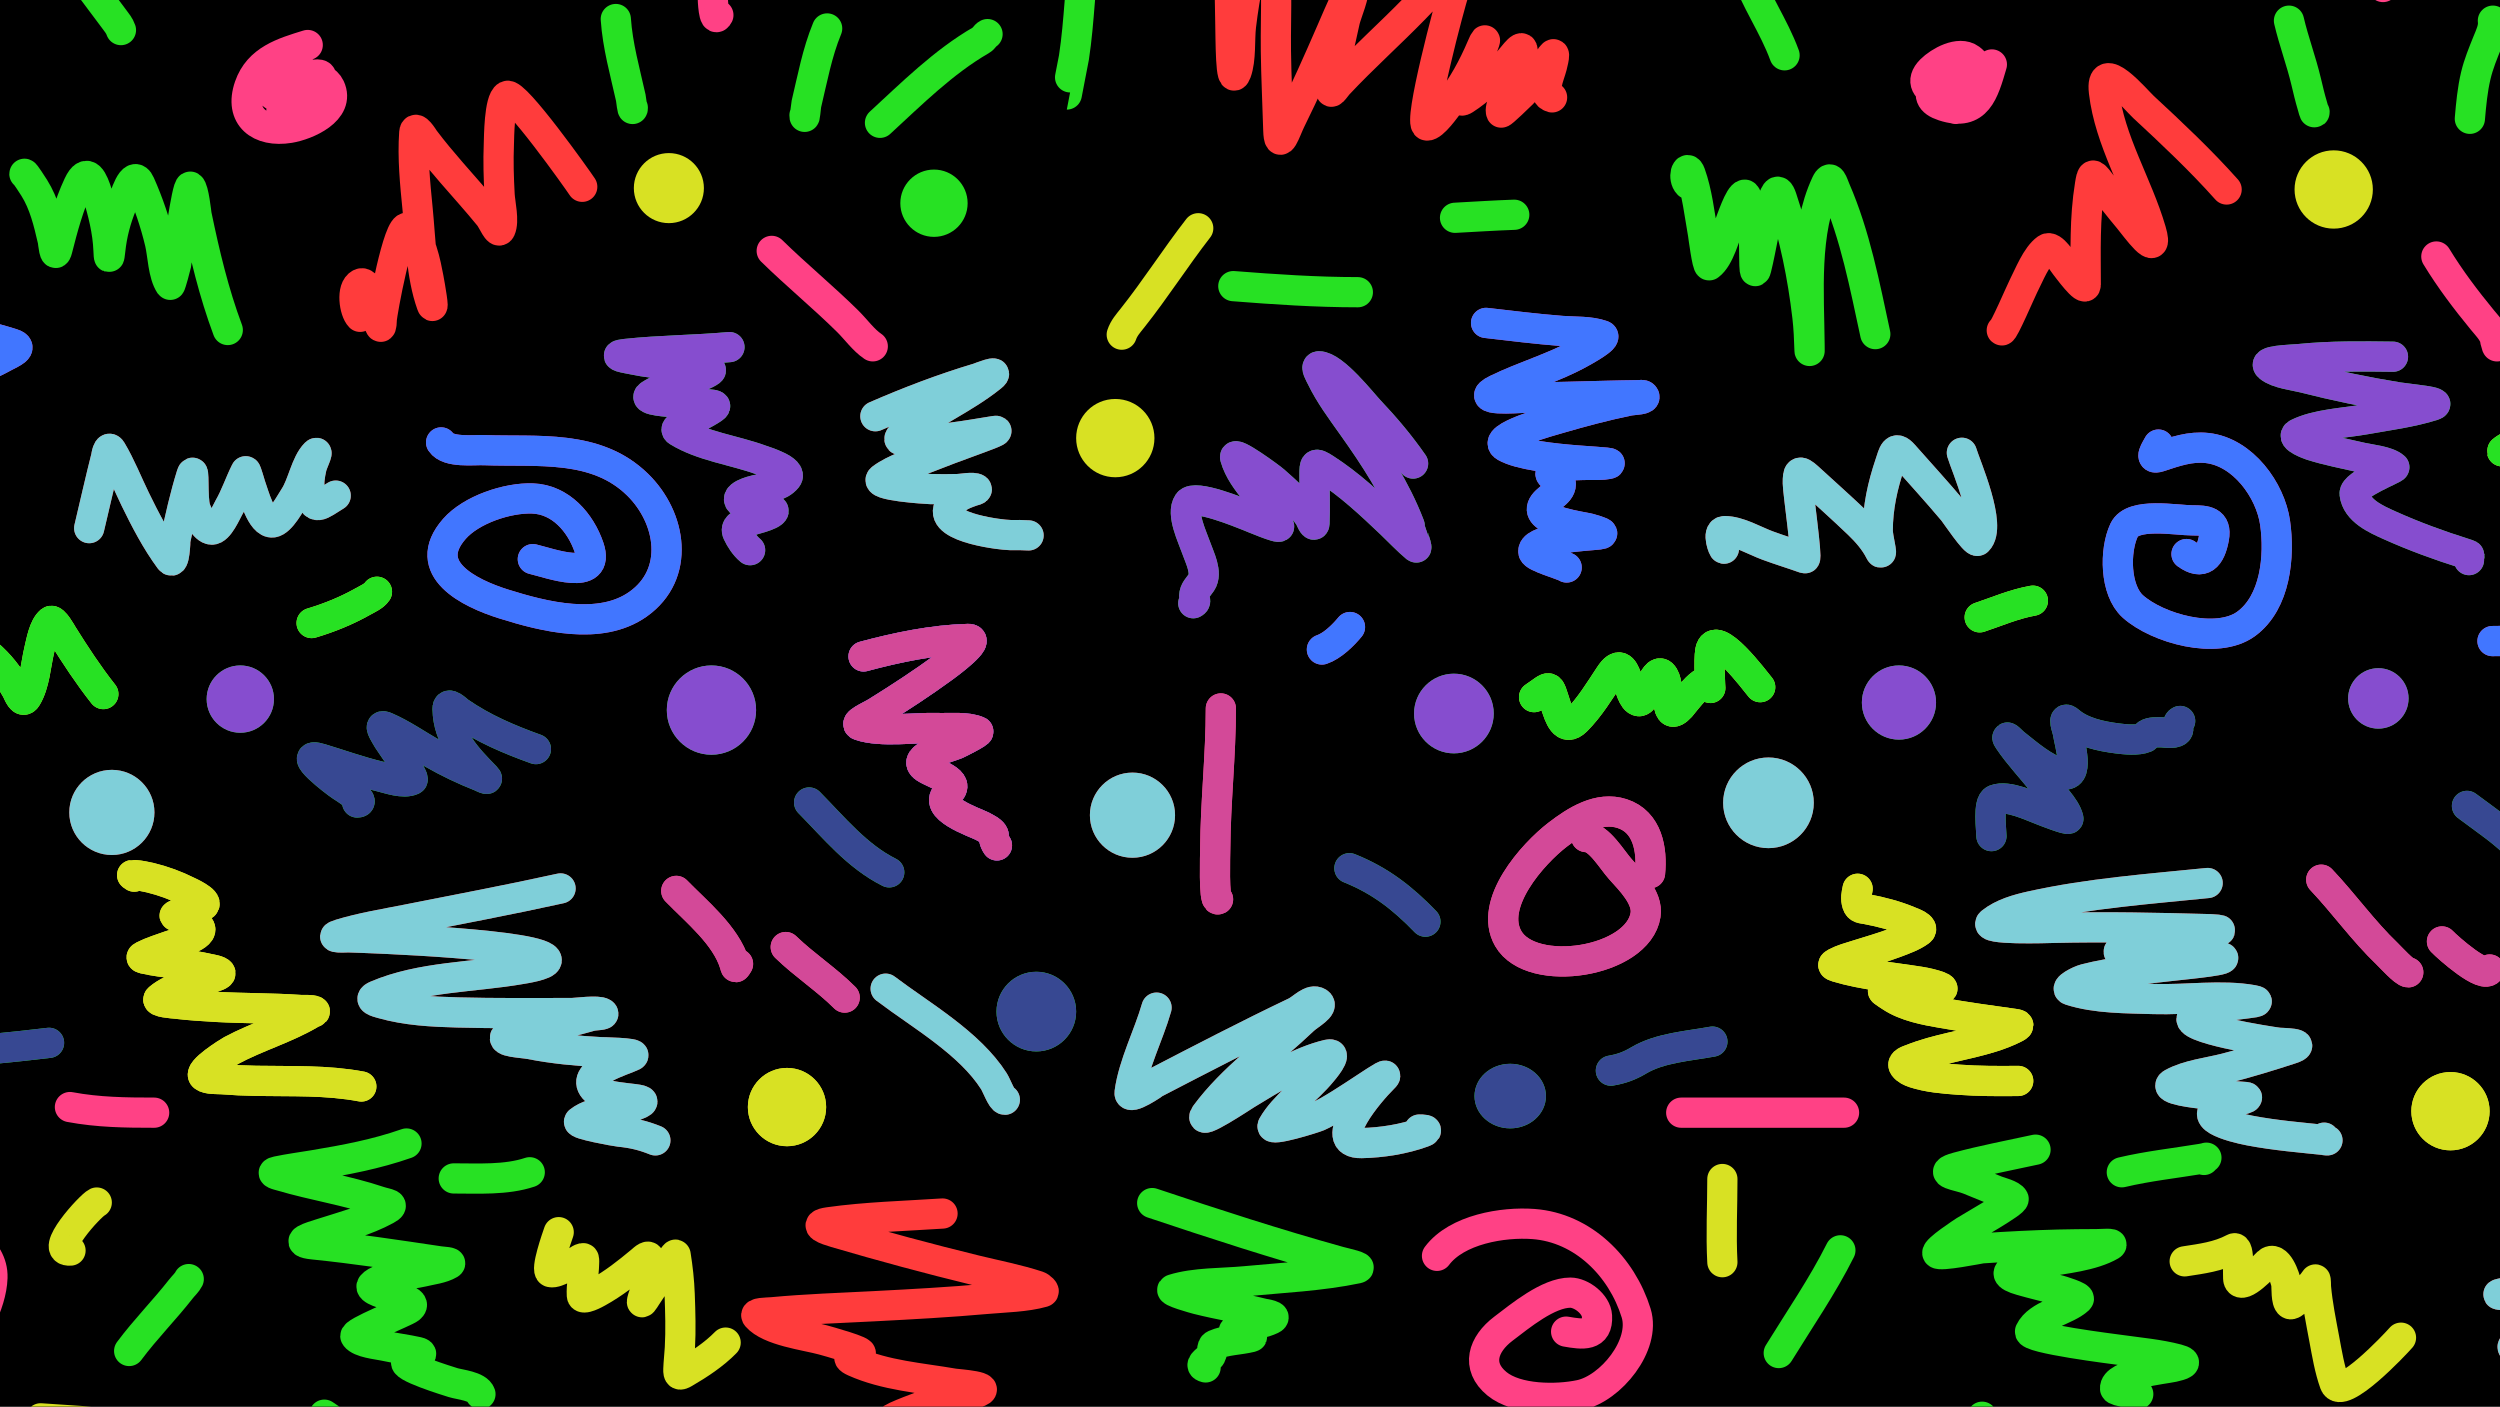 <svg width="1820" height="1024" viewBox="0 0 1820 1024" fill="none" xmlns="http://www.w3.org/2000/svg">
<rect x="0" y="0" width="1820" height="1024" fill="#333333" stroke="none"/>
<g clip-path="url(#clip0_1_5655)">
<path d="M41.306 983.957V978.854C41.306 978.461 41.325 978.067 41.364 977.674C41.423 977.261 41.512 976.887 41.63 976.553C41.374 976.828 41.089 977.074 40.775 977.29C40.46 977.507 40.126 977.723 39.772 977.939L35.465 980.447L33.34 976.936L37.648 974.429C38.021 974.213 38.395 974.026 38.769 973.868C39.142 973.711 39.526 973.593 39.919 973.514C39.526 973.436 39.142 973.318 38.769 973.16C38.395 972.983 38.021 972.787 37.648 972.57L33.34 970.004L35.465 966.464L39.772 969.06C40.126 969.276 40.46 969.502 40.775 969.738C41.109 969.955 41.404 970.201 41.66 970.476C41.423 969.807 41.306 969.05 41.306 968.204V963.042H45.612V968.145C45.612 968.558 45.583 968.962 45.524 969.355C45.485 969.748 45.406 970.122 45.288 970.476C45.544 970.201 45.829 969.955 46.144 969.738C46.458 969.502 46.792 969.276 47.147 969.06L51.453 966.523L53.578 970.063L49.27 972.57C48.877 972.787 48.494 972.974 48.12 973.131C47.746 973.288 47.363 973.406 46.969 973.485C47.363 973.564 47.746 973.691 48.12 973.868C48.513 974.026 48.897 974.213 49.27 974.429L53.578 976.996L51.453 980.506L47.147 977.939C46.773 977.723 46.429 977.507 46.114 977.29C45.799 977.054 45.504 976.799 45.229 976.523C45.485 977.212 45.612 977.969 45.612 978.795V983.957H41.306Z" fill="white"/>
<g clip-path="url(#clip1_1_5655)">
<rect width="1986" height="1635" transform="translate(-83 -306)" fill="black"/>
<path d="M512.76 -97.328C512.76 -77.641 511.891 -57.825 514.804 -38.291C516.628 -26.06 518.891 -14.599 518.891 -2.187C518.891 -0.855 519.548 17.843 522.978 10.982" stroke="#FF4185" stroke-width="22" stroke-linecap="round" stroke-linejoin="round"/>
<path d="M561.807 182.645C579.798 200.283 599.302 216.256 617.211 233.961C623.06 239.745 628.728 247.695 635.376 252.127" stroke="#FF4185" stroke-width="22" stroke-linecap="round" stroke-linejoin="round"/>
<path d="M982.788 456.486C977.97 462.374 969.885 470.324 962.352 472.835" stroke="#FF4185" stroke-width="22" stroke-linecap="round" stroke-linejoin="round"/>
<path d="M888.782 515.75C888.782 549.879 884.907 583.654 884.695 617.703C884.668 621.92 883.546 656.311 886.738 654.715" stroke="#FF4185" stroke-width="22" stroke-linecap="round" stroke-linejoin="round"/>
<path d="M1342.46 810.028C1302.93 810.028 1263.41 810.028 1223.93 810.028" stroke="#FF4185" stroke-width="22" stroke-linecap="round" stroke-linejoin="round"/>
<path d="M1689.87 640.41C1706.44 657.931 1720.46 677.76 1737.9 694.451C1740.86 697.287 1750.34 707.848 1753.22 707.848" stroke="#FF4185" stroke-width="22" stroke-linecap="round" stroke-linejoin="round"/>
<path d="M1777.75 685.369C1782.2 689.965 1808.63 713.524 1812.49 705.805" stroke="#FF4185" stroke-width="22" stroke-linecap="round" stroke-linejoin="round"/>
<path d="M1814.53 466.704C1843.02 466.704 1873.59 463.667 1901.95 466.818C1905.39 467.2 1881.97 484.534 1878.79 486.459C1869.56 492.053 1859.93 496.862 1850.41 501.9C1831.29 512.008 1872.88 508.594 1875.95 508.711C1915.73 510.225 1955.49 511.862 1995.27 513.253C2001.03 513.454 2007.01 512.52 2012.53 514.161C2018.1 515.815 2001.25 516.989 1995.5 517.794C1960.8 522.653 1932.84 530.761 1902.75 547.313C1893.87 552.195 1888.39 556.393 1877.65 558.666C1872.11 559.841 1862.59 559.7 1871.75 562.753" stroke="#FF4185" stroke-width="22" stroke-linecap="round" stroke-linejoin="round"/>
<path d="M1773.66 186.732C1783.79 203.35 1794.98 218.078 1807.26 233.054C1810.39 236.864 1814.32 240.868 1816.12 245.543C1817.92 250.235 1818.66 256.374 1816.57 248.04" stroke="#FF4185" stroke-width="22" stroke-linecap="round" stroke-linejoin="round"/>
<path d="M1718.48 -103.459C1725 -71.59 1734.83 -42.44 1734.83 -9.454" stroke="#FF4185" stroke-width="22" stroke-linecap="round" stroke-linejoin="round"/>
<path d="M492.324 648.584C506.809 663.508 528.347 680.791 534.786 701.717C535.753 704.863 535.188 704.86 537.283 701.717" stroke="#FF4185" stroke-width="22" stroke-linecap="round" stroke-linejoin="round"/>
<path d="M572.024 689.456C585.549 702.594 601.688 712.989 614.94 726.241" stroke="#FF4185" stroke-width="22" stroke-linecap="round" stroke-linejoin="round"/>
<path d="M50.908 805.941C71.429 809.789 91.419 810.028 112.216 810.028" stroke="#FF4185" stroke-width="22" stroke-linecap="round" stroke-linejoin="round"/>
<path d="M1140.14 969.429C1152.3 971.59 1163.48 973.041 1162.62 958.075C1162.13 949.365 1151.22 941.045 1143.21 941.045C1127.1 941.045 1106.73 958.023 1094.5 967.272C1079.64 978.519 1074.25 994.612 1089.74 1007.35C1104.09 1019.16 1133.27 1019.15 1150.36 1015.52C1172.57 1010.81 1198.34 979.306 1191.12 955.918C1180.64 921.992 1152.27 893.789 1116.42 891.091C1094.05 889.407 1060.54 895.052 1046.14 914.252" stroke="#FF4185" stroke-width="22" stroke-linecap="round" stroke-linejoin="round"/>
<path d="M1591.78 403.353C1603.36 411.773 1609.23 405.455 1611.76 391.545C1613.98 379.318 1605.65 378.829 1596.32 378.829C1584.16 378.829 1552.59 372.677 1546.37 385.868C1539.33 400.789 1539.58 429.714 1552.72 441.5C1570.66 457.591 1613.96 469.672 1635.15 454.215C1656.69 438.499 1659.72 404.841 1656.27 380.646C1652.87 356.889 1632.9 329.054 1606.76 326.15C1594.45 324.782 1583.47 328.746 1572.02 332.508C1563.71 335.24 1569.61 327.111 1571.34 323.652" stroke="#FF4185" stroke-width="22" stroke-linecap="round" stroke-linejoin="round"/>
<path d="M1423.78 79.297C1433.65 72.721 1448.77 53.562 1434.35 42.879C1426.22 36.857 1411.81 44.96 1405.8 50.972C1389.22 67.548 1427.64 76.642 1435.47 63.111C1437.07 60.352 1437.09 47.128 1433.9 45.352C1426.54 41.265 1411.91 55.144 1408.72 60.077C1402.96 68.978 1405.23 74.025 1414.9 77.162C1439.39 85.105 1444.17 67.042 1450.08 46.926" stroke="#FF4185" stroke-width="22" stroke-linecap="round" stroke-linejoin="round"/>
<path d="M387.898 407.057C400.292 409.993 437.459 423.881 428.812 398.515C422.62 380.353 408.071 363.635 387.785 362.884C369.272 362.198 342.985 371.099 330.798 385.027C305.349 414.112 341.809 431.883 366.542 439.654C396.008 448.911 436.847 459.385 464.443 439.878C495.436 417.969 488.9 376.973 464.105 352.768C433.777 323.161 391.323 329.165 352.379 327.703C344.574 327.409 326.259 329.773 321.132 322.083" stroke="#FF4185" stroke-width="22" stroke-linecap="round" stroke-linejoin="round"/>
<path d="M1201.23 635.68C1202.94 618.767 1199.52 598.322 1180.88 592.294C1163.94 586.811 1147.16 597.491 1133.9 607.693C1116.02 621.444 1083.31 657.818 1098.04 683.338C1115.02 712.734 1192.56 700.665 1197.97 666.029C1199.9 653.648 1187.12 641.099 1179.65 632.758C1173.38 625.76 1163.97 609.379 1154.69 609.379" stroke="#FF4185" stroke-width="22" stroke-linecap="round" stroke-linejoin="round"/>
<path d="M628.659 477.87C653.078 471.305 679.249 465.837 704.642 465.168C715.765 464.876 688.963 484.381 687.107 485.738C671.246 497.337 654.563 508.192 637.876 518.559C633.552 521.245 621.132 526.503 625.962 528.113C641.761 533.379 666.158 529.452 682.611 530.023C691.031 530.316 703.925 528.831 712.173 532.496C713.666 533.16 697.415 541.236 696.324 541.713C691.108 543.993 661.959 551.287 673.395 558.91C680.626 563.731 700.548 568.715 690.479 577.007C677.237 587.913 709.637 598.661 715.208 601.51C728.009 608.057 720.789 607.972 725.773 615.448" stroke="#FF4185" stroke-width="22" stroke-linecap="round" stroke-linejoin="round"/>
<path d="M1081.86 235.084C1100.2 237.221 1118.52 239.485 1136.93 240.929C1146.33 241.665 1157.48 240.943 1166.5 244.188C1171.15 245.864 1151.96 256.157 1150.65 256.89C1131.2 267.732 1109.56 273.796 1089.61 283.529C1071.12 292.552 1105.06 289.669 1109.28 289.598C1129.67 289.259 1150.05 288.633 1170.43 288.137C1171.38 288.114 1188.71 287.687 1192.91 287.687C1194.19 287.687 1195.88 287.178 1196.73 288.137C1199.35 291.077 1189.34 290.936 1185.49 291.734C1168.54 295.246 1151.74 299.685 1135.14 304.548C1130.84 305.807 1083.95 318.441 1095.91 325.229C1116.91 337.149 1191.17 335.601 1167.17 338.268C1160.04 339.06 1132.75 336.518 1128.84 344.337C1127.67 346.675 1136.26 348.79 1136.26 352.43C1136.26 359.431 1124.98 362.831 1122.77 369.065C1119.05 379.548 1152.41 383.443 1157.17 384.802C1173.93 389.592 1165.01 388.77 1152.9 390.084C1148.87 390.521 1114.35 392.915 1116.37 401.999C1117.17 405.608 1136.87 410.841 1140.53 413.126" stroke="#FF4185" stroke-width="22" stroke-linecap="round" stroke-linejoin="round"/>
<path d="M-81.487 229.016C-51.624 236.821 -20.251 240.823 9.108 250.259C18.036 253.129 7.976 257.151 3.937 259.364C-21.251 273.165 -48.881 281.197 -75.867 290.611C-87.732 294.75 -99.65 298.863 -111.273 303.65C-112.145 304.008 -118.768 305.512 -114.533 306.01C-93.302 308.508 -72.062 307.621 -50.69 308.37C-45.63 308.548 -37.177 308.191 -31.919 309.944C-31.573 310.059 -46.578 313.069 -46.755 313.091C-59.72 314.75 -72.737 316.027 -85.758 317.138C-89.583 317.464 -104.204 316.387 -108.014 319.61C-108.119 319.7 -89.478 325.159 -89.13 325.231C-71.94 328.747 -53.407 329.159 -36.752 334.897C-18.571 341.161 -75.139 337.665 -94.189 340.292C-109.096 342.348 -64.722 346.716 -50.465 351.532C-30.282 358.351 -54.333 364.125 -63.615 367.606C-70.8 370.3 -104.691 378.889 -83.286 388.962C-74.998 392.862 -65.817 395.342 -56.984 397.616C-56.772 397.671 -35.982 401.633 -39.899 403.461C-44.052 405.399 -78.54 414.377 -75.193 416.05C-67.394 419.95 -53.857 416.558 -47.542 423.244C-45.957 424.922 -53.162 424.982 -53.162 427.29" stroke="#FF4185" stroke-width="22" stroke-linecap="round" stroke-linejoin="round"/>
<path d="M224.017 32.764C206.235 38.268 188.244 43.491 181.53 62.887C173.877 84.996 189.184 96.669 210.754 93.123C223.215 91.074 248.082 80.445 240.203 63.561C235.406 53.283 213.731 50.913 204.235 53.445C198.201 55.054 192.603 61.796 196.816 67.158C204.404 76.815 223.213 67.431 230.312 61.538C231.223 60.782 236.442 55.166 232.335 54.345C225.204 52.919 216.318 62.851 212.215 67.158C209.332 70.185 200.215 87.429 207.832 77.274" stroke="#FF4185" stroke-width="22" stroke-linecap="round" stroke-linejoin="round"/>
<path d="M-111.835 979.626C-97.251 981.913 -77.5 984.215 -72.27 965.913C-69.401 955.87 -70.778 940.187 -78.34 932.193C-108.917 899.868 -175.705 949.466 -169.609 987.943C-164.586 1019.65 -119.754 1042.45 -90.03 1039.87C-63.44 1037.57 -43.643 1008.89 -30.457 988.843C-20.005 972.955 -6.146 950.056 -5.504 930.169C-5.146 919.071 -11.143 911.431 -18.318 903.643C-35.931 884.526 -58.85 868.776 -79.689 853.512C-85.48 849.27 -102.413 833.144 -108.239 845.419C-112.289 853.955 -112.616 857.914 -109.812 866.326" stroke="#FF4185" stroke-width="22" stroke-linecap="round" stroke-linejoin="round"/>
<path d="M1847.78 751.305C1867.22 776.733 1887.44 801.626 1908.92 825.371C1928.83 847.386 1949.02 871.261 1972.03 890.125C1980.64 897.189 1991.89 899.765 1976.63 904.478C1942.32 915.073 1906.5 920.833 1871.66 929.459C1858.75 932.657 1845.91 936.164 1832.99 939.32C1828.57 940.4 1815.2 942.122 1819.73 942.607C1842.94 945.094 1867.51 942.346 1890.84 942.716C1896.02 942.799 1936.02 946.393 1935.21 946.989C1929.63 951.102 1920.5 952.738 1914.18 954.44C1897.55 958.916 1880.74 962.703 1864.1 967.149C1852.45 970.265 1839.59 972.586 1829.59 979.859C1825.86 982.571 1847.82 990.713 1848.88 991.035C1851.78 991.922 1877.16 997.07 1874.08 1002.65C1868.22 1013.24 1852.62 1015.39 1844.93 1024.12C1839.45 1030.35 1867.16 1033.47 1870.79 1034.09C1881.41 1035.93 1885.3 1035.29 1875.39 1042.09C1863.84 1050.02 1871.52 1058.02 1881.31 1062.91" stroke="#FF3C3C" stroke-width="22" stroke-linecap="round" stroke-linejoin="round"/>
<path d="M1607.17 642.835C1564.37 647.186 1520.86 650.338 1478.76 659.708C1468.79 661.928 1457.8 664.994 1449.62 671.541C1442.38 677.334 1491.5 675.565 1494.87 675.486C1532.95 674.586 1571.49 675.413 1609.58 676.472C1611.69 676.53 1617.88 676.979 1615.83 677.458C1612.81 678.163 1598.67 679.348 1597.86 679.43C1581.06 681.126 1565.21 684.256 1549.1 689.291C1526.51 696.352 1568.15 696.067 1572.33 696.084C1586.39 696.142 1602.23 694.035 1616.16 696.522C1627.76 698.593 1593.13 701.756 1581.43 703.096C1560.21 705.525 1538.61 707.394 1517.88 712.738C1513.51 713.864 1502.74 719.446 1507.03 720.846C1526.03 727.04 1548.83 726.692 1568.5 727.31C1591.47 728.032 1617.34 723.99 1640.04 728.077C1654.97 730.764 1607.49 730.2 1596.22 740.348C1587.37 748.312 1652.11 758.27 1658.56 759.084C1661.3 759.431 1680.91 759.345 1667.98 763.576C1652.21 768.739 1636.4 773.55 1620.32 777.71C1608.08 780.878 1592.84 782.432 1581.54 788.667C1573.26 793.232 1601.7 796.084 1602.79 796.227C1613.46 797.616 1624.12 797.645 1634.78 798.637C1639.73 799.097 1625.46 802.078 1620.76 803.677C1594.66 812.55 1624.32 820.464 1637.96 823.07C1656.47 826.605 1675.24 828.113 1693.95 830.083C1696.13 830.312 1689.65 830.551 1691.98 828.22" stroke="#FF3C3C" stroke-width="22" stroke-linecap="round" stroke-linejoin="round"/>
<path d="M686.166 883.441C658.699 885.272 630.646 885.949 603.334 889.796C590.365 891.622 601.799 895.377 608.155 897.246C642.103 907.231 676.332 916.475 710.708 924.857C725.647 928.499 740.994 931.446 755.63 936.252C757.452 936.85 761.2 940.111 759.355 940.634C746.762 944.208 731.298 944.432 718.597 945.565C691.166 948.011 663.703 949.515 636.204 950.933C611.563 952.204 586.824 953.025 562.247 955.316C558.365 955.678 548.414 955.433 550.962 958.384C560.138 969.01 586.678 972.012 599.171 975.476C601.427 976.102 631.061 984.209 626.124 985.556C622.292 986.601 613.296 987.373 621.96 991.253C644.485 1001.34 670.261 1003.1 694.273 1007.25C697.219 1007.76 725.35 1009.46 710.489 1014.04C700.077 1017.26 688.33 1017.03 678.277 1021.06C674.711 1022.48 647.63 1032.07 648.475 1033.76C651.407 1039.63 664.992 1042.57 670.388 1044.06C673.953 1045.05 697.604 1048.71 688.138 1051.08" stroke="#FF3C3C" stroke-width="22" stroke-linecap="round" stroke-linejoin="round"/>
<path d="M841.968 733.555C836.265 753.514 825.08 774.919 822.355 795.35C821.464 802.037 841.242 788.155 841.31 788.119C874.981 770.66 908.641 753.175 942.878 736.842C948.344 734.234 954.473 726.672 959.641 729.83C964.373 732.722 952.914 738.709 948.904 742.54C925.407 764.98 897.112 785.028 877.686 811.347C870.55 821.015 905.299 797.884 907.488 796.556C925.607 785.555 945.934 772.666 966.872 767.74C975.056 765.814 962.398 780.293 962.271 780.449C951.731 793.384 934.787 804.974 926.552 819.455C923.817 824.266 956.658 813.957 959.641 812.662C976.029 805.545 1018.9 773.469 1006.1 785.928C998.593 793.229 964.097 832.696 991.196 832.164C1005.87 831.877 1022.07 829.33 1035.9 824.276C1041.31 822.297 1035.27 822.304 1033.27 822.304" stroke="#FF3C3C" stroke-width="22" stroke-linecap="round" stroke-linejoin="round"/>
<path d="M408.089 646.779C370.841 655.013 333.41 662.023 296.003 669.459C279.94 672.653 263.389 675.308 247.685 680.087C237.109 683.306 252.627 682.357 253.82 682.388C267.542 682.749 398.008 687.432 398.008 699.042C398.008 702.692 380.471 705.278 379.163 705.506C344.702 711.537 306.597 710.811 273.98 724.79C267.122 727.729 274.568 729.528 277.925 730.487C295.907 735.625 314.55 736.561 333.146 737.061C360.813 737.805 388.521 737.5 416.196 737.5C419.457 737.5 435.38 735.242 438.767 737.5C441.214 739.131 433.048 738.883 430.221 739.691C418.378 743.075 406.617 745.924 394.502 748.237C389.1 749.268 372.964 749.615 368.316 754.263C363.882 758.698 380.021 758.974 386.175 760.18C403.059 763.487 419.961 765.033 437.123 765.987C437.29 765.996 464.786 766.492 460.68 768.616C454.484 771.821 422.286 780.688 432.412 792.501C440.018 801.376 476.325 798.544 465.72 803.458C452.723 809.481 433.05 807.286 421.675 816.387C419.209 818.359 447.931 823.548 450.819 823.837C460.72 824.827 468.077 826.577 477.115 830.192" stroke="#FF3C3C" stroke-width="22" stroke-linecap="round" stroke-linejoin="round"/>
<path d="M895.217 -59.262C895.217 -34.43 895.048 -9.584 895.655 15.243C895.963 27.815 895.69 64.514 900.038 52.714C903.605 43.031 902.241 28.852 903.434 18.858C906.192 -4.239 910.806 -27.463 918.007 -49.62C920.577 -57.528 923.279 -61.098 925.238 -51.154C930.892 -22.449 928.505 8.086 928.854 37.156C929.083 56.308 930.089 75.426 930.607 94.568C931.053 111.087 936.023 94.767 939.481 87.775C949.998 66.512 959.615 44.887 969.064 23.132C972.053 16.25 976.262 6.382 979.582 -0.754C981.205 -4.241 984.457 -14.455 985.389 -10.724C986.806 -5.057 980.19 9.96 979.035 15.133C975.492 31 971.793 46.981 969.064 63.014C967.658 71.272 971.933 63.811 974.323 61.26C992.143 42.24 1011.68 24.82 1029.87 6.149C1041.98 -6.277 1053.68 -19.243 1066.36 -31.103C1070.6 -35.074 1059.67 -9.507 1058.69 -6.67C1055.85 1.554 1032.05 90.498 1038.75 91.391C1043.3 91.998 1053.19 77.609 1055.18 75.066C1064.97 62.565 1072.42 48.856 1078.63 34.307C1080.99 28.791 1082.36 26.665 1079.29 34.526C1075.04 45.401 1069.3 55.628 1065.15 66.519C1064.3 68.763 1061.11 75.688 1066.36 72.326C1077.04 65.487 1086.45 56.022 1095.72 47.455C1099.83 43.658 1107.99 30.923 1108.43 36.499C1109.04 44.076 1100.98 56.91 1098.46 63.78C1097.5 66.405 1091.17 78.561 1092.87 81.968C1093.23 82.688 1107.4 68.882 1107.99 68.273C1115.34 60.712 1121.97 52.711 1127.5 43.73C1133.14 34.551 1131.32 42.096 1129.8 48.332C1128.27 54.567 1121.43 68.783 1129.91 70.902" stroke="#FF3C3C" stroke-width="22" stroke-linecap="round" stroke-linejoin="round"/>
<path d="M1620.98 137.957C1602.11 116.77 1581.3 97.183 1560.5 77.915C1554.86 72.692 1528.67 41.142 1531.68 66.959C1535.85 102.637 1556.04 133.919 1565.98 167.978C1572.5 190.326 1554.2 164.623 1549.76 159.322C1542.44 150.588 1535.45 141.699 1528.62 132.588C1523.19 125.351 1522.81 126.553 1521.49 134.67C1517.5 159.275 1518.43 182.631 1518.43 207.312C1518.43 213.563 1504.84 194.823 1503.31 192.959C1501.57 190.852 1494.11 178.177 1489.94 181.126C1482.5 186.39 1477.13 200.459 1473.18 208.079C1471.4 211.503 1458.47 241.688 1457.29 240.51" stroke="#FF3C3C" stroke-width="22" stroke-linecap="round" stroke-linejoin="round"/>
<path d="M423.866 135.985C420.477 130.807 374.914 66.627 369.083 69.808C363.364 72.927 363.355 100.224 363.167 104.869C362.666 117.22 363.022 129.569 363.715 141.902C364.064 148.124 367.144 160.986 364.372 166.992C362.614 170.801 358.802 160.715 356.155 157.46C347.363 146.652 337.979 136.335 328.873 125.796C322.033 117.88 315.317 109.949 309.041 101.582C308.511 100.874 302.051 90.098 301.591 96.542C300.286 114.81 302.201 133.834 304.001 151.982C306.195 174.086 306.614 200.339 314.191 221.556C316.38 227.686 313.119 208.555 311.89 202.163C310.143 193.077 306.156 171.016 296.77 165.897C290.094 162.255 278.078 227.913 277.925 232.622C277.213 254.458 271.801 201.774 262.257 206.546C255.518 209.915 257.967 226.47 262.147 230.65" stroke="#FF3C3C" stroke-width="22" stroke-linecap="round" stroke-linejoin="round"/>
<path d="M644.75 719.75C670.568 739.296 705.85 759.214 723.637 787.242C725.494 790.169 729.317 800.609 731.526 800.609" stroke="#FF3C3C" stroke-width="22" stroke-linecap="round" stroke-linejoin="round"/>
<path d="M64.929 384.48C69.029 367.325 72.868 350.082 77.2 332.984C77.348 332.4 78.483 323.476 81.144 327.944C87.809 339.131 92.763 351.749 98.456 363.443C105.686 378.294 113.819 393.943 123.656 407.269C127.307 412.216 127.519 393.8 127.819 392.368C131.059 376.933 134.724 360.765 139.433 345.693C141.89 337.833 139.734 362.404 142.282 370.236C143.574 374.209 148.757 385.384 154.115 385.575C159.286 385.76 164.72 372.842 166.606 369.579C171.501 361.106 174.513 351.792 178.877 343.064C179.244 342.329 182.084 352.664 182.602 354.02C184.532 359.076 190.204 381.461 198.599 380.316C204.548 379.505 211.581 365.883 214.376 361.69C220.227 352.914 222.613 337.238 229.715 330.135C232.241 327.609 227.518 336.945 226.757 340.434C225.54 346.01 224.579 351.609 225.552 357.307C228.335 373.608 233.279 367.484 244.397 360.813" stroke="#FF3C3C" stroke-width="22" stroke-linecap="round" stroke-linejoin="round"/>
<circle cx="1287.44" cy="584.446" r="33" fill="#FF3C3C"/>
<circle cx="81.436" cy="591.446" r="31" fill="#FF3C3C"/>
<circle cx="824.437" cy="593.446" r="31" fill="#FF3C3C"/>
<path d="M1666.37 15.053C1669.87 30.028 1675.35 44.482 1678.89 59.467C1680.27 65.305 1681.63 71.074 1683.35 76.826C1683.82 78.415 1685 83.178 1685 81.519" stroke="#27E123" stroke-width="22" stroke-linecap="round" stroke-linejoin="round"/>
<path d="M1798.06 86.488C1798.98 75.899 1799.94 65.314 1802.4 54.946C1804.4 46.559 1807.68 38.623 1810.89 30.651C1812.87 25.754 1815.58 20.312 1814.83 15.053" stroke="#27E123" stroke-width="22" stroke-linecap="round" stroke-linejoin="round"/>
<path d="M897.854 208.301C927.915 210.674 958.34 212.723 988.508 212.723" stroke="#27E123" stroke-width="22" stroke-linecap="round" stroke-linejoin="round"/>
<path d="M1059.26 158.551C1073.64 157.762 1087.99 156.854 1102.38 156.34" stroke="#27E123" stroke-width="22" stroke-linecap="round" stroke-linejoin="round"/>
<path d="M1270.42 -21.652C1277.73 0.05 1291.35 18.762 1299.16 40.258" stroke="#27E123" stroke-width="22" stroke-linecap="round" stroke-linejoin="round"/>
<path d="M602.163 20.717C594.842 38.496 591.515 57.068 587.051 75.667C586.752 76.915 585.678 88.782 585.678 83.91" stroke="#27E123" stroke-width="22" stroke-linecap="round" stroke-linejoin="round"/>
<path d="M448.302 13.848C449.626 33.267 455.004 52.211 459.215 71.164C459.353 71.784 460.666 82.566 460.666 78.414" stroke="#27E123" stroke-width="22" stroke-linecap="round" stroke-linejoin="round"/>
<path d="M640.628 89.404C663.683 68.21 686.839 45.083 714.2 29.264C716.597 27.879 717.03 25.789 718.932 24.838" stroke="#27E123" stroke-width="22" stroke-linecap="round" stroke-linejoin="round"/>
<path d="M790.367 -39.728C786.164 -12.642 785.973 14.86 781.819 41.934C781.432 44.46 776.499 68.798 776.629 68.798" stroke="#27E123" stroke-width="22" stroke-linecap="round" stroke-linejoin="round"/>
<path d="M1795.96 586.705C1809.27 596.782 1824.41 606.477 1835.57 619.064C1837.72 621.494 1838.54 623.451 1838.54 626.544" stroke="#27E123" stroke-width="22" stroke-linecap="round" stroke-linejoin="round"/>
<path d="M1449.77 608.685C1449.77 604.385 1447.03 584.29 1452.37 582.202C1461.76 578.526 1478.84 586.987 1487.17 590.063C1487.73 590.271 1506.2 597.57 1505.79 595.939C1503.61 587.207 1493.21 577.712 1487.93 570.83C1479.68 560.075 1470.01 550.178 1462.44 538.929C1458.87 533.628 1465.35 540.412 1466.56 541.371C1477.28 549.893 1487.16 558.563 1500.29 563.198C1515.22 568.466 1506.38 540.289 1505.41 533.357C1504.97 530.25 1500.88 520.46 1506.4 525.191C1515.74 533.199 1529.33 535.991 1541.28 537.555C1546.89 538.289 1556.35 539.252 1561.81 536.944C1562.71 536.565 1562.21 535.174 1563.11 534.578C1565.8 532.785 1570.25 533.184 1573.26 533.128C1575.81 533.081 1585.38 534.871 1585.77 530.839C1586.01 528.394 1584.89 526.013 1587.15 524.886" stroke="#27E123" stroke-width="22" stroke-linecap="round" stroke-linejoin="round"/>
<path d="M1365.22 243.238C1357.55 207.807 1350.67 171.398 1336.14 137.97C1334.15 133.391 1332.72 126.664 1329.49 133.567C1313.03 168.805 1317.05 213.3 1317.36 251.214C1317.37 252.599 1317.41 256.752 1317.36 255.368C1317.06 246.951 1316.77 238.788 1315.78 230.36C1312.36 201.217 1306.45 171.89 1297.09 144.035C1293.82 134.308 1291.72 142.47 1289.45 149.103C1284.21 164.358 1282.43 180.07 1278.56 195.548C1276.26 204.765 1277.81 176.515 1276.32 167.133C1276.06 165.501 1272.84 141.497 1270.09 141.709C1266.3 142 1260.27 160.709 1259.2 163.145C1255.61 171.325 1251.94 187.433 1244.33 193.138C1242.9 194.214 1239.9 170.895 1239.76 170.124C1237.22 155.878 1235.54 140.121 1230.62 126.421C1227.92 118.893 1224.78 129.721 1229.13 134.065" stroke="#27E123" stroke-width="22" stroke-linecap="round" stroke-linejoin="round"/>
<path d="M1742.09 259.689C1719.46 259.385 1697.01 259.117 1674.46 261.35C1666.77 262.112 1646.06 262.256 1652.03 267.166C1657.83 271.948 1670.59 273.315 1677.12 274.976C1699.88 280.769 1722.72 285.538 1745.91 289.267C1754.47 290.644 1779.52 292.561 1771.25 295.166C1755.34 300.175 1738.18 302.365 1721.82 305.302C1706.65 308.025 1686.66 308.672 1672.63 315.688C1666.74 318.635 1682.06 323.99 1682.6 324.162C1694.58 327.985 1707.1 330.278 1719.32 333.135C1725.27 334.524 1737.92 335.572 1743.09 340.114C1744.04 340.951 1713.39 352.632 1714.17 359.556C1715.56 371.804 1730.06 378.098 1739.43 382.321C1757.17 390.315 1775.7 397.096 1794.27 402.926C1801.61 405.232 1794.69 403.639 1797.42 407.745" stroke="#27E123" stroke-width="22" stroke-linecap="round" stroke-linejoin="round"/>
<path d="M1037.7 670.956C1021.01 653.643 1004.61 640.972 982.367 632.073" stroke="#27E123" stroke-width="22" stroke-linecap="round" stroke-linejoin="round"/>
<path d="M1294.93 985.015C1310.08 960.428 1326.93 935.975 1339.8 910.239" stroke="#27E123" stroke-width="22" stroke-linecap="round" stroke-linejoin="round"/>
<path d="M1442.99 1031.38C1452.47 1040.74 1461.68 1050.31 1473.23 1057.13C1478.41 1060.19 1483.24 1063.42 1487.85 1067.27" stroke="#27E123" stroke-width="22" stroke-linecap="round" stroke-linejoin="round"/>
<path d="M236.104 1029.88C254.858 1043.06 276.737 1054.06 292.933 1070.26" stroke="#27E123" stroke-width="22" stroke-linecap="round" stroke-linejoin="round"/>
<path d="M94.029 983.519C105.815 967.678 119.635 953.801 131.75 938.322C133.608 935.947 136.121 933.733 137.399 931.176" stroke="#27E123" stroke-width="22" stroke-linecap="round" stroke-linejoin="round"/>
<path d="M35.704 759.192C6.818 762.753 -22.113 765.066 -51.036 768.165" stroke="#27E123" stroke-width="22" stroke-linecap="round" stroke-linejoin="round"/>
<path d="M589.046 584.216C607.21 602.616 623.91 623.333 647.371 635.064" stroke="#27E123" stroke-width="22" stroke-linecap="round" stroke-linejoin="round"/>
<path d="M165.814 240.247C155.64 212.956 149.057 185.144 143.132 156.664C142.912 155.608 141.067 137.487 138.562 135.893C136.096 134.324 128.64 189.46 128.094 193.222C128.065 193.422 124.206 207.953 123.856 207.429C118.697 199.689 118.528 185.515 116.462 176.771C112.995 162.098 108.048 147.598 101.922 133.816C96.654 121.963 90.455 144.633 88.878 148.522C84.287 159.848 81.507 170.359 80.237 182.421C79.551 188.937 79.244 188.622 78.991 182.171C78.445 168.236 74.9 154.133 70.766 140.878C67.932 131.793 63.541 120.731 57.057 134.564C50.044 149.523 45.762 165.808 41.686 181.756C39.725 189.431 38.742 176.505 38.363 174.86C35.33 161.718 32.152 148.265 24.903 136.724C24.002 135.289 17.758 125.551 17.758 126.588" stroke="#27E123" stroke-width="22" stroke-linecap="round" stroke-linejoin="round"/>
<path d="M53.65 -25.955C63.105 -12.533 73.128 0.407 82.896 13.593C84.924 16.33 86.997 18.751 88.047 21.901" stroke="#27E123" stroke-width="22" stroke-linecap="round" stroke-linejoin="round"/>
<path d="M838.797 875.842C883.929 890.955 929.107 905.641 974.972 918.381C979.507 919.641 992.789 922.402 988.182 923.367C961.55 928.941 933.422 930.169 906.427 932.755C889.718 934.356 870.066 933.624 853.918 938.654C849.868 939.915 870.345 945.497 871.532 945.799C887.369 949.826 903.538 952.305 919.389 956.268C920.441 956.531 931.023 957.878 925.703 960.422C919.71 963.289 912.646 964.232 906.261 965.906C902.062 967.006 893.135 968.744 901.775 971.472C904.743 972.41 913.933 972.628 910.914 973.383C902.279 975.542 892.541 975.403 884.327 979.033C881.234 980.4 883.685 984.992 880.671 988.006C878.076 990.602 872.239 994.123 877.68 995.484" stroke="#27E123" stroke-width="22" stroke-linecap="round" stroke-linejoin="round"/>
<path d="M1481.87 836.958C1462.89 841.103 1443.8 844.69 1425.04 849.753C1408.75 854.148 1425.68 855.534 1433.43 858.727C1440.01 861.437 1446.61 864.107 1453.21 866.786C1455.47 867.707 1464.61 869.911 1465.92 872.851C1466.97 875.218 1433.77 893.826 1430.44 896.031C1429.28 896.8 1409.02 909.95 1410.42 912.399C1411.89 914.97 1441.32 908.877 1443.32 908.743C1461.67 907.511 1480.1 906.56 1498.49 906.085C1505.99 905.891 1518.53 905.752 1526.24 905.752C1529.71 905.752 1539.62 904.833 1536.62 906.583C1523.21 914.404 1502.5 916.303 1487.52 918.88C1477.97 920.521 1446.97 925.211 1471.57 932.173C1480.71 934.762 1489.95 936.955 1499.15 939.318C1499.59 939.431 1515.21 943.981 1513.28 945.799C1504.16 954.344 1483.64 957.129 1477.88 969.229C1475.46 974.312 1539.76 982.211 1543.68 982.771C1557.41 984.732 1571.77 985.946 1585.23 989.501C1594.79 992.027 1587.73 993.858 1582.07 995.151C1575.73 996.598 1538.81 1000.23 1539.78 1010.94C1539.97 1013.05 1554.71 1014.28 1556.65 1014.93" stroke="#27E123" stroke-width="22" stroke-linecap="round" stroke-linejoin="round"/>
<path d="M1544.68 853.409C1563.77 848.903 1583.34 846.799 1602.67 843.605C1608.85 842.586 1605.67 842.096 1604.5 844.436" stroke="#27E123" stroke-width="22" stroke-linecap="round" stroke-linejoin="round"/>
<path d="M295.924 832.472C273.692 840.253 251.471 844.395 228.293 848.258C219.442 849.733 210.494 850.91 201.706 852.745C195.622 854.015 202.669 855.468 204.697 856.068C228.215 863.027 252.529 866.698 275.818 874.513C282.064 876.609 288.647 876.564 281.135 880.661C266.157 888.831 249.841 892.885 233.694 898.109C226.44 900.456 212.381 904.333 228.044 905.919C258.76 909.029 289.321 913.677 319.852 918.215C322.397 918.593 329.536 918.802 327.33 920.126C321.685 923.513 313.665 924.301 307.39 925.859C299.219 927.887 276.565 928.856 270.833 935.663C267.938 939.1 281.725 942.409 282.797 942.808C286.067 944.027 305.593 946.721 298.25 952.446C294.513 955.36 256.557 969.996 258.785 972.968C262.232 977.563 274.716 978.639 279.556 979.698C287.704 981.48 296.024 982.439 304.149 984.267C312.047 986.044 298.506 989.685 296.256 990.997C290.346 994.445 326.599 1005.51 329.822 1006.53C334.467 1008.01 347.82 1009.1 349.763 1014.93" stroke="#27E123" stroke-width="22" stroke-linecap="round" stroke-linejoin="round"/>
<path d="M330.321 857.896C348.339 857.896 368.379 859.168 385.655 853.409" stroke="#27E123" stroke-width="22" stroke-linecap="round" stroke-linejoin="round"/>
<path d="M390.142 545.332C370.47 538.246 351.83 530.351 334.559 518.413C332.884 517.256 325.731 509.958 325.835 516.087C326.199 537.549 339.603 551.265 353.585 565.605C356.779 568.881 350.636 565.568 349.68 565.19C337.643 560.431 326.102 554.932 314.868 548.49C303.66 542.062 292.782 534.441 280.886 529.297C274.922 526.718 279.739 533.472 280.969 536.027C282.689 539.598 302.779 566.591 300.245 567.765C293.671 570.811 282.891 566.759 276.649 565.273C261.97 561.778 247.866 556.669 233.445 552.312C214.354 546.543 243.944 569.314 248.234 572.086C249.612 572.976 267.479 584.216 260.032 584.216" stroke="#27E123" stroke-width="22" stroke-linecap="round" stroke-linejoin="round"/>
<path d="M1028.73 337.456C1019.12 323.657 1008.58 311.135 996.989 298.905C991.587 293.206 970.913 266.668 960.183 266.668C957.341 266.668 960.857 272.418 962.094 274.976C968.055 287.304 976.466 298.593 984.361 309.706C1000.93 333.033 1015.95 355.82 1026.24 382.654C1026.24 382.663 1032.15 399.587 1030.97 398.606C1024.55 393.255 1018.66 386.915 1012.61 381.158C997.39 366.691 982.455 352.679 964.753 341.278C957.161 336.388 956.943 337.486 956.943 345.764C956.943 357.473 957.43 369.291 956.943 380.992C956.787 384.742 953.451 376.58 953.287 376.339C946.501 366.372 936.601 358.064 927.697 350.085C925.035 347.699 897.655 327.649 899.199 333.052C904.662 352.173 923.728 365.037 931.187 383.152C932.143 385.475 910.088 376.087 909.003 375.675C903.338 373.524 869.699 359.36 865.052 366.12C859.65 373.977 868.258 391.262 870.867 398.938C873.135 405.606 879.285 417.011 874.606 424.03C872.43 427.294 869.496 429.668 869.372 434C869.299 436.551 871.372 437.819 868.707 439.151" stroke="#27E123" stroke-width="22" stroke-linecap="round" stroke-linejoin="round"/>
<path d="M531.046 252.688C505.858 254.977 480.464 254.984 455.318 257.699C443.665 258.957 456.565 260.785 460.793 261.69C479.342 265.658 498.525 265.548 517.125 269.207C519.791 269.731 509.205 274.217 508.68 274.404C497.016 278.553 483.608 280.696 473.136 287.582C466.968 291.637 489.117 292.698 490.398 292.779C499.11 293.331 507.891 293.422 516.568 294.449C518.849 294.72 522.763 294.815 519.167 297.234C512.743 301.555 505.571 304.751 498.75 308.37C497.651 308.953 489.964 311.774 493.46 313.938C511.288 324.974 534.593 327.706 554.061 334.866C556.501 335.763 577.602 342.119 572.854 347.998C567.556 354.558 557.889 355.082 550.396 356.721C548.279 357.184 532.39 361.17 540.094 366.141C542.443 367.656 563.432 371.187 563.295 371.802C562.496 375.401 546.266 378.689 542.925 380.061C539.304 381.549 534.905 383.584 536.985 388.043C539.108 392.591 542.262 397.343 546.08 400.525" stroke="#27E123" stroke-width="22" stroke-linecap="round" stroke-linejoin="round"/>
<circle cx="517.937" cy="516.946" r="32.5" fill="#27E123"/>
<circle cx="1058.44" cy="519.446" r="29" fill="#27E123"/>
<circle cx="754.437" cy="736.446" r="29" fill="#27E123"/>
<ellipse cx="1099.44" cy="797.946" rx="26" ry="23.5" fill="#27E123"/>
<circle cx="1382.44" cy="511.446" r="27" fill="#27E123"/>
<circle cx="1731.44" cy="508.446" r="22" fill="#27E123"/>
<circle cx="174.937" cy="508.946" r="24.5" fill="#27E123"/>
<circle cx="679.937" cy="147.946" r="24.5" fill="#27E123"/>
<path d="M872.31 166.168C855.733 187.513 841.217 210.38 824.431 231.531C821.273 235.509 818.203 238.916 816.63 243.635" stroke="#D8E123" stroke-width="22" stroke-linecap="round" stroke-linejoin="round"/>
<path d="M1281.43 500.243C1277.46 495.537 1248.57 456.507 1245.12 473.748C1243.79 480.406 1245.18 502.243 1245.12 500.781C1244.48 486.059 1225.78 511.985 1223.6 514.364C1211.14 527.956 1216.42 501.106 1211.23 492.442C1205.08 482.203 1199.18 511.143 1193.07 510.464C1184.32 509.492 1185.06 471.841 1171.96 491.635C1164.47 502.94 1157.26 514.939 1147.61 524.586C1138.79 533.406 1135.2 521.227 1132.68 513.692C1127.15 497.077 1129.55 499.017 1116.81 507.505" stroke="#D8E123" stroke-width="22" stroke-linecap="round" stroke-linejoin="round"/>
<path d="M1479.94 437.301C1466.09 439.794 1454.18 445.08 1441.21 449.405" stroke="#D8E123" stroke-width="22" stroke-linecap="round" stroke-linejoin="round"/>
<path d="M1747.92 973.834C1743.7 978.716 1704.38 1020.46 1699.62 1007.14C1695.92 996.784 1694.06 985.483 1692.05 974.716C1689.72 962.211 1687.14 949.691 1686.02 937.003C1686 936.725 1685.98 930.856 1685.58 931.489C1683.33 935.023 1679.91 938.31 1677.05 941.34C1676 942.462 1669.31 950.785 1666.98 949.354C1664.12 947.601 1664.83 937.337 1664.41 934.651C1663.78 930.623 1657.91 912.823 1650.88 919.36C1648.82 921.277 1632.56 939.293 1629.64 932.151C1628.64 929.728 1631 906.314 1626.11 908.92C1614.94 914.863 1602.83 916.353 1590.45 918.257" stroke="#D8E123" stroke-width="22" stroke-linecap="round" stroke-linejoin="round"/>
<path d="M1469.26 786.932C1454.72 787.091 1440.26 787.09 1425.74 786.01C1415.03 785.212 1403.75 784.337 1393.45 780.97C1390.89 780.135 1387.82 778.724 1386.17 776.462C1383.93 773.386 1389.72 771.827 1391.53 771.103C1410.26 763.583 1430.67 761.114 1449.88 755.096C1455.76 753.253 1461.65 751.028 1467.13 748.175C1471.28 746.013 1468.87 745.718 1465.57 745.264C1448.43 742.917 1431.29 740.48 1414.24 737.527C1401.77 735.365 1387.32 732.712 1376.55 725.531C1374.75 724.329 1372.79 723.172 1371.09 721.839C1369.08 720.278 1376.96 720.142 1377.05 720.136C1389.22 719.3 1401.82 721.29 1413.89 719.781C1414.8 719.668 1412.55 718.446 1411.69 718.148C1407.22 716.606 1402.62 715.493 1397.95 714.741C1377.62 711.462 1357.06 709.884 1337.23 703.951C1334.11 703.019 1333.67 702.386 1336.52 700.899C1341.23 698.434 1346.52 697.012 1351.56 695.433C1361.11 692.446 1370.74 689.693 1380.1 686.17C1385.82 684.018 1392.65 681.582 1397.63 677.9C1401.67 674.915 1391.61 671.444 1390.43 670.943C1380.29 666.66 1369.68 663.895 1358.88 661.857C1355.59 661.238 1353.09 661.52 1352.03 658.095C1350.79 654.106 1351.5 651.027 1352.35 647.021" stroke="#D8E123" stroke-width="22" stroke-linecap="round" stroke-linejoin="round"/>
<path d="M528.266 977.408C519.747 986.138 508.716 993.344 498.211 999.477C494.769 1001.49 493.695 1001.18 493.849 996.823C494.033 991.638 494.667 986.476 494.953 981.297C495.671 968.301 495.275 955.253 494.795 942.256C494.436 932.539 493.385 923.093 491.853 913.514C491.653 912.264 486.946 919.86 486.651 920.292C481.283 928.148 475.692 935.786 470.52 943.78C468.829 946.392 466.033 951.314 467.997 944.831C469.063 941.315 470.537 937.939 471.36 934.348C472.63 928.813 472.884 922.986 472.884 917.324C472.884 912.187 468.836 916.379 466.658 918.191C456.636 926.526 446.782 934.349 435.315 940.68C434.232 941.277 423.833 947.176 423.597 943.175C423.151 935.582 425.053 927.81 425.174 920.187C425.192 919.008 425.368 917.562 425.069 916.404C424.614 914.643 419.674 918.414 419.289 918.637C416.137 920.466 412.974 922.317 409.621 923.76C407.409 924.712 403.377 926.771 400.793 926.125C396.824 925.133 405.498 900.559 406.731 897.015" stroke="#D8E123" stroke-width="22" stroke-linecap="round" stroke-linejoin="round"/>
<path d="M29.564 1032.55C54.187 1034.33 78.822 1035.78 103.461 1037.31C120.37 1038.35 137.3 1039 154.207 1040.06C160.145 1040.43 166.368 1040.75 172.201 1042.09C175.348 1042.81 172.956 1045.2 171.241 1046.05C156.264 1053.46 139.563 1057.44 124.022 1063.48C111.065 1068.52 97.627 1073.8 85.675 1081C85.543 1081.08 80.808 1083.62 83.4 1083.92C88.126 1084.45 93.439 1083.69 98.159 1083.69C108.53 1083.69 118.812 1084.21 129.137 1085.19C135.701 1085.82 143.129 1085.95 149.406 1088.3C151.323 1089.02 151.925 1089.65 150.032 1090.89C144.502 1094.52 136.323 1095.08 130.076 1096.19C122.529 1097.53 114.894 1098.54 107.427 1100.31C104.363 1101.03 96.283 1102.07 94.318 1105.23C91.546 1109.69 119.423 1116.07 121.872 1116.71C124.687 1117.45 142.805 1119.8 135.148 1125.65C133.178 1127.15 115.011 1136.17 116.653 1138.96C118.338 1141.84 125.495 1143.43 128.135 1144.31C138.677 1147.83 149.518 1150.46 160.281 1153.2C162.03 1153.65 169.533 1154.45 171.22 1156.37C171.567 1156.77 170.459 1157.15 169.967 1157.33C168.565 1157.87 165.407 1158.81 164.164 1159.17C158.238 1160.92 152.274 1162.55 146.546 1164.89C145.11 1165.48 142.831 1166.18 142.371 1167.94C142.257 1168.38 142.657 1169.09 142.496 1169.44C142.245 1169.99 138.76 1168.63 138.53 1168.57" stroke="#D8E123" stroke-width="22" stroke-linecap="round" stroke-linejoin="round"/>
<path d="M263.053 790.964C237.796 786.192 212.003 787.318 186.413 786.85C178.165 786.699 169.947 786.328 161.724 785.674C158.614 785.426 151.097 785.923 148.277 783.616C143.595 779.785 167.178 765.398 168.558 764.659C187.279 754.631 208.179 748.686 226.423 737.838C227.325 737.302 229.922 736.631 229.032 736.075C227.228 734.947 219.967 735.377 218.377 735.266C198.142 733.855 177.861 734.154 157.609 733.025C147.646 732.47 137.687 731.825 127.776 730.637C127.171 730.565 112.514 729.648 115.652 726.963C126.283 717.866 142.984 715.516 155.809 711.202C155.93 711.161 160.71 709.825 160.475 708.446C160.159 706.589 152.474 705.439 151.988 705.323C136.417 701.627 120.255 701.42 104.703 697.865C102.557 697.374 102.625 696.773 104.556 695.808C110.75 692.711 117.541 690.716 124.029 688.349C127.504 687.082 149.92 681.379 145.191 674.866C142.018 670.495 133.423 668.238 128.364 667.04C126.883 666.689 126.59 666.649 128.291 665.901C132.368 664.107 136.549 662.628 140.856 661.492C143.115 660.897 146.635 660.629 148.461 658.921C151.836 655.763 136.884 649.073 136.741 649.001C127.963 644.592 118.801 641.257 109.259 638.934C107.39 638.479 101.058 637.186 98.457 637.097C92.511 636.893 100.232 637.515 97.723 638.199" stroke="#D8E123" stroke-width="22" stroke-linecap="round" stroke-linejoin="round"/>
<path d="M75.238 505.273C64.31 491.439 54.923 477.092 45.588 462.177C44.988 461.218 39.064 450.34 36.807 452.22C31.836 456.363 30.057 467.146 28.651 472.942C25.959 484.039 25.386 497.672 19.393 507.661C16.165 513.041 13.413 504.644 12.045 502.187C6.403 492.058 -0.159 483.676 -8.971 476.102C-11.226 474.163 -13.837 470.981 -16.098 474.044C-21.038 480.737 -25.932 487.43 -31.382 493.737C-35.409 498.397 -41.431 504.652 -48.172 504.869C-53.375 505.037 -55.976 498.384 -57.394 494.472C-59.21 489.462 -61.42 472.895 -69.812 478.49C-77.994 483.944 -84.113 498.581 -95.677 494.692C-101.322 492.794 -103.316 485.436 -107.287 481.466" stroke="#D8E123" stroke-width="22" stroke-linecap="round" stroke-linejoin="round"/>
<path d="M70.436 875.446C65.707 877.685 34.601 911.797 51.339 910.405" stroke="#D8E123" stroke-width="22" stroke-linecap="round" stroke-linejoin="round"/>
<path d="M226.856 453.559C239.92 449.652 252.235 444.63 264.142 437.933C267.376 436.113 272.309 433.983 274.425 430.809" stroke="#D8E123" stroke-width="22" stroke-linecap="round" stroke-linejoin="round"/>
<path d="M1253.89 918.885C1252.81 898.662 1253.89 878.536 1253.89 858.318" stroke="#D8E123" stroke-width="22" stroke-linecap="round" stroke-linejoin="round"/>
<path d="M637.265 303.022C661.69 292.387 686.439 282.934 711.971 275.274C712.787 275.029 729.033 268.435 721.817 274.241C701.662 290.458 677.619 300.493 657.37 316.242C655.379 317.791 652.859 320.382 657.026 320.855C668.691 322.181 681.346 320.038 692.899 318.583C703.362 317.265 713.693 315.405 724.089 313.763C730.385 312.769 712.513 319.134 706.532 321.337C695.086 325.554 687.085 328.442 675.548 333.042C665.004 337.246 651.201 341.336 641.878 348.328C634.892 353.567 674.737 355.96 677.338 356.039C683.891 356.239 690.729 356.216 697.305 356.039C699.204 355.988 708.908 354.323 710.938 355.902C711.935 356.677 708.751 357.191 707.564 357.623C703.654 359.045 699.811 360.295 696.479 362.925C673.126 381.35 720.354 388.224 731.043 389.227C739.704 390.039 737.316 389.139 748.808 389.777" stroke="#FF3C3C" stroke-width="22" stroke-linecap="round" stroke-linejoin="round"/>
<path d="M1844.98 314.557C1841.47 316.606 1810.6 333.154 1825.55 327.47C1861.67 313.747 1899.55 303.86 1937.2 295.36C1942.3 294.206 1954.28 287.421 1952.62 292.389C1951.14 296.823 1935.71 304.911 1932.28 307.472C1909.24 324.716 1885.81 340.737 1869.43 364.836C1861.95 375.854 1888.04 369.472 1894.34 368.835C1908.91 367.363 1924.27 363.361 1938.91 363.693C1945.14 363.835 1932.06 372.92 1930.8 373.978C1905.41 395.274 1984.93 386.382 1982.79 390.661" stroke="#D8E123" stroke-width="22" stroke-linecap="round" stroke-linejoin="round"/>
<circle cx="1698.94" cy="137.946" r="28.5" fill="#D8E123"/>
<circle cx="572.937" cy="805.946" r="28.5" fill="#D8E123"/>
<circle cx="1783.94" cy="808.946" r="28.5" fill="#D8E123"/>
<circle cx="811.937" cy="318.946" r="28.5" fill="#D8E123"/>
<circle cx="486.937" cy="136.946" r="25.5" fill="#D8E123"/>
<path d="M1246.63 758.303C1229.42 761.496 1208.36 762.752 1192.9 772.029C1186.4 775.929 1180.22 778.171 1172.72 779.42" stroke="#27E123" stroke-width="22" stroke-linecap="round" stroke-linejoin="round"/>
<path d="M1428.24 329.622C1430.93 338.785 1450.52 382.9 1439.74 393.678C1437.88 395.538 1423.49 373.998 1421.79 371.974C1410.1 358.062 1397.81 344.633 1385.77 331.03C1379.42 323.852 1378.42 330.175 1375.92 337.6C1370.53 353.575 1367 369.407 1367 386.287C1367 391.361 1370.91 405.96 1368.64 401.421C1364.9 393.932 1359.01 387.194 1353.04 381.477C1341.04 369.991 1328.47 358.789 1316.2 347.572C1309.85 341.765 1308.72 343.213 1308.81 351.913C1308.88 357.943 1315.9 407.153 1313.97 406.466C1304.91 403.23 1295.67 400.426 1286.64 397.08C1277.31 393.624 1265.77 386.639 1255.55 386.639C1249.24 386.639 1255.08 401.11 1255.08 399.309" stroke="#FF3C3C" stroke-width="22" stroke-linecap="round" stroke-linejoin="round"/>
<path d="M982.788 456.486C977.97 462.374 969.885 470.324 962.352 472.835" stroke="#4176FF" stroke-width="22" stroke-linecap="round" stroke-linejoin="round"/>
<path d="M1814.53 466.704C1843.02 466.704 1873.59 463.667 1901.95 466.818C1905.39 467.2 1881.97 484.534 1878.79 486.459C1869.56 492.053 1859.93 496.862 1850.41 501.9C1831.29 512.008 1872.88 508.594 1875.95 508.711C1915.73 510.225 1955.49 511.862 1995.27 513.253C2001.03 513.454 2007.01 512.52 2012.53 514.161C2018.1 515.815 2001.25 516.989 1995.5 517.794C1960.8 522.653 1932.84 530.761 1902.75 547.313C1893.87 552.195 1888.39 556.393 1877.65 558.666C1872.11 559.841 1862.59 559.7 1871.75 562.753" stroke="#4176FF" stroke-width="22" stroke-linecap="round" stroke-linejoin="round"/>
<path d="M1591.78 403.353C1603.36 411.773 1609.23 405.455 1611.76 391.545C1613.98 379.318 1605.65 378.829 1596.32 378.829C1584.16 378.829 1552.59 372.677 1546.37 385.868C1539.33 400.789 1539.58 429.714 1552.72 441.5C1570.66 457.591 1613.96 469.672 1635.15 454.215C1656.69 438.499 1659.72 404.841 1656.27 380.646C1652.87 356.889 1632.9 329.054 1606.76 326.15C1594.45 324.782 1583.47 328.746 1572.02 332.508C1563.71 335.24 1569.61 327.111 1571.34 323.652" stroke="#4176FF" stroke-width="22" stroke-linecap="round" stroke-linejoin="round"/>
<path d="M387.898 407.057C400.292 409.993 437.459 423.881 428.812 398.515C422.62 380.353 408.071 363.635 387.785 362.884C369.272 362.198 342.985 371.099 330.798 385.027C305.349 414.112 341.809 431.883 366.542 439.654C396.008 448.911 436.847 459.385 464.443 439.878C495.436 417.969 488.9 376.973 464.105 352.768C433.777 323.161 391.323 329.165 352.379 327.703C344.574 327.409 326.259 329.773 321.132 322.083" stroke="#4176FF" stroke-width="22" stroke-linecap="round" stroke-linejoin="round"/>
<path d="M628.659 477.87C653.078 471.305 679.249 465.837 704.642 465.168C715.765 464.876 688.963 484.381 687.107 485.738C671.246 497.337 654.563 508.192 637.876 518.559C633.552 521.245 621.132 526.503 625.962 528.113C641.761 533.379 666.158 529.452 682.611 530.023C691.031 530.316 703.925 528.831 712.173 532.496C713.666 533.16 697.415 541.236 696.324 541.713C691.108 543.993 661.959 551.287 673.395 558.91C680.626 563.731 700.548 568.715 690.479 577.007C677.237 587.913 709.637 598.661 715.208 601.51C728.009 608.057 720.789 607.972 725.773 615.448" stroke="#4176FF" stroke-width="22" stroke-linecap="round" stroke-linejoin="round"/>
<path d="M1081.86 235.084C1100.2 237.221 1118.52 239.485 1136.93 240.929C1146.33 241.665 1157.48 240.943 1166.5 244.188C1171.15 245.864 1151.96 256.157 1150.65 256.89C1131.2 267.732 1109.56 273.796 1089.61 283.529C1071.12 292.552 1105.06 289.669 1109.28 289.598C1129.67 289.259 1150.05 288.633 1170.43 288.137C1171.38 288.114 1188.71 287.687 1192.91 287.687C1194.19 287.687 1195.88 287.178 1196.73 288.137C1199.35 291.077 1189.34 290.936 1185.49 291.734C1168.54 295.246 1151.74 299.685 1135.14 304.548C1130.84 305.807 1083.95 318.441 1095.91 325.229C1116.91 337.149 1191.17 335.601 1167.17 338.268C1160.04 339.06 1132.75 336.518 1128.84 344.337C1127.67 346.675 1136.26 348.79 1136.26 352.43C1136.26 359.431 1124.98 362.831 1122.77 369.065C1119.05 379.548 1152.41 383.443 1157.17 384.802C1173.93 389.592 1165.01 388.77 1152.9 390.084C1148.87 390.521 1114.35 392.915 1116.37 401.999C1117.17 405.608 1136.87 410.841 1140.53 413.126" stroke="#4176FF" stroke-width="22" stroke-linecap="round" stroke-linejoin="round"/>
<path d="M-81.487 229.016C-51.624 236.821 -20.251 240.823 9.108 250.259C18.036 253.129 7.976 257.151 3.937 259.364C-21.251 273.165 -48.881 281.197 -75.867 290.611C-87.732 294.75 -99.65 298.863 -111.273 303.65C-112.145 304.008 -118.768 305.512 -114.533 306.01C-93.302 308.508 -72.062 307.621 -50.69 308.37C-45.63 308.548 -37.177 308.191 -31.919 309.944C-31.573 310.059 -46.578 313.069 -46.755 313.091C-59.72 314.75 -72.737 316.027 -85.758 317.138C-89.583 317.464 -104.204 316.387 -108.014 319.61C-108.119 319.7 -89.478 325.159 -89.13 325.231C-71.94 328.747 -53.407 329.159 -36.752 334.897C-18.571 341.161 -75.139 337.665 -94.189 340.292C-109.096 342.348 -64.722 346.716 -50.465 351.532C-30.282 358.351 -54.333 364.125 -63.615 367.606C-70.8 370.3 -104.691 378.889 -83.286 388.962C-74.998 392.862 -65.817 395.342 -56.984 397.616C-56.772 397.671 -35.982 401.633 -39.899 403.461C-44.052 405.399 -78.54 414.377 -75.193 416.05C-67.394 419.95 -53.857 416.558 -47.542 423.244C-45.957 424.922 -53.162 424.982 -53.162 427.29" stroke="#4176FF" stroke-width="22" stroke-linecap="round" stroke-linejoin="round"/>
<path d="M64.929 384.48C69.029 367.325 72.868 350.082 77.2 332.984C77.348 332.4 78.483 323.476 81.144 327.944C87.809 339.131 92.763 351.749 98.456 363.443C105.686 378.294 113.819 393.943 123.656 407.269C127.307 412.216 127.519 393.8 127.819 392.368C131.059 376.933 134.724 360.765 139.433 345.693C141.89 337.833 139.734 362.404 142.282 370.236C143.574 374.209 148.757 385.384 154.115 385.575C159.286 385.76 164.72 372.842 166.606 369.579C171.501 361.106 174.513 351.792 178.877 343.064C179.244 342.329 182.084 352.664 182.602 354.02C184.532 359.076 190.204 381.461 198.599 380.316C204.548 379.505 211.581 365.883 214.376 361.69C220.227 352.914 222.613 337.238 229.715 330.135C232.241 327.609 227.518 336.945 226.757 340.434C225.54 346.01 224.579 351.609 225.552 357.307C228.335 373.608 233.279 367.484 244.397 360.813" stroke="#7FCFD9" stroke-width="22" stroke-linecap="round" stroke-linejoin="round"/>
<path d="M1742.09 259.689C1719.46 259.385 1697.01 259.117 1674.46 261.35C1666.77 262.112 1646.06 262.256 1652.03 267.166C1657.83 271.948 1670.59 273.315 1677.12 274.976C1699.88 280.769 1722.72 285.538 1745.91 289.267C1754.47 290.644 1779.52 292.561 1771.25 295.166C1755.34 300.175 1738.18 302.365 1721.82 305.302C1706.65 308.025 1686.66 308.672 1672.63 315.688C1666.74 318.635 1682.06 323.99 1682.6 324.162C1694.58 327.985 1707.1 330.278 1719.32 333.135C1725.27 334.524 1737.92 335.572 1743.09 340.114C1744.04 340.951 1713.39 352.632 1714.17 359.556C1715.56 371.804 1730.06 378.098 1739.43 382.321C1757.17 390.315 1775.7 397.096 1794.27 402.926C1801.61 405.232 1794.69 403.639 1797.42 407.745" stroke="#864DCF" stroke-width="22" stroke-linecap="round" stroke-linejoin="round"/>
<path d="M1028.73 337.456C1019.12 323.657 1008.58 311.135 996.989 298.905C991.587 293.206 970.913 266.668 960.183 266.668C957.341 266.668 960.857 272.418 962.094 274.976C968.055 287.304 976.466 298.593 984.361 309.706C1000.93 333.033 1015.95 355.82 1026.24 382.654C1026.24 382.663 1032.15 399.587 1030.97 398.606C1024.55 393.255 1018.66 386.915 1012.61 381.158C997.39 366.691 982.455 352.679 964.753 341.278C957.161 336.388 956.943 337.486 956.943 345.764C956.943 357.473 957.43 369.291 956.943 380.992C956.787 384.742 953.451 376.58 953.287 376.339C946.501 366.372 936.601 358.064 927.697 350.085C925.035 347.699 897.655 327.649 899.199 333.052C904.662 352.173 923.728 365.037 931.187 383.152C932.143 385.475 910.088 376.087 909.003 375.675C903.338 373.524 869.699 359.36 865.052 366.12C859.65 373.977 868.258 391.262 870.867 398.938C873.135 405.606 879.285 417.011 874.606 424.03C872.43 427.294 869.496 429.668 869.372 434C869.299 436.551 871.372 437.819 868.707 439.151" stroke="#864DCF" stroke-width="22" stroke-linecap="round" stroke-linejoin="round"/>
<path d="M531.046 252.688C505.858 254.977 480.464 254.984 455.318 257.699C443.665 258.957 456.565 260.785 460.793 261.69C479.342 265.658 498.525 265.548 517.125 269.207C519.791 269.731 509.205 274.217 508.68 274.404C497.016 278.553 483.608 280.696 473.136 287.582C466.968 291.637 489.117 292.698 490.398 292.779C499.11 293.331 507.891 293.422 516.568 294.449C518.849 294.72 522.763 294.815 519.167 297.234C512.743 301.555 505.571 304.751 498.75 308.37C497.651 308.953 489.964 311.774 493.46 313.938C511.288 324.974 534.593 327.706 554.061 334.866C556.501 335.763 577.602 342.119 572.854 347.998C567.556 354.558 557.889 355.082 550.396 356.721C548.279 357.184 532.39 361.17 540.094 366.141C542.443 367.656 563.432 371.187 563.295 371.802C562.496 375.401 546.266 378.689 542.925 380.061C539.304 381.549 534.905 383.584 536.985 388.043C539.108 392.591 542.262 397.343 546.08 400.525" stroke="#864DCF" stroke-width="22" stroke-linecap="round" stroke-linejoin="round"/>
<circle cx="517.937" cy="516.946" r="32.5" fill="#864DCF"/>
<circle cx="1058.44" cy="519.446" r="29" fill="#864DCF"/>
<circle cx="1382.44" cy="511.446" r="27" fill="#864DCF"/>
<circle cx="1731.44" cy="508.446" r="22" fill="#864DCF"/>
<circle cx="174.937" cy="508.946" r="24.5" fill="#864DCF"/>
<path d="M1281.43 500.243C1277.46 495.537 1248.57 456.507 1245.12 473.748C1243.79 480.406 1245.18 502.243 1245.12 500.781C1244.48 486.059 1225.78 511.985 1223.6 514.364C1211.14 527.956 1216.42 501.106 1211.23 492.442C1205.08 482.203 1199.18 511.143 1193.07 510.464C1184.32 509.492 1185.06 471.841 1171.96 491.635C1164.47 502.94 1157.26 514.939 1147.61 524.586C1138.79 533.406 1135.2 521.227 1132.68 513.692C1127.15 497.077 1129.55 499.017 1116.81 507.505" stroke="#27E123" stroke-width="22" stroke-linecap="round" stroke-linejoin="round"/>
<path d="M1479.94 437.301C1466.09 439.794 1454.18 445.08 1441.21 449.405" stroke="#27E123" stroke-width="22" stroke-linecap="round" stroke-linejoin="round"/>
<path d="M75.238 505.273C64.31 491.439 54.923 477.092 45.588 462.177C44.988 461.218 39.064 450.34 36.807 452.22C31.836 456.363 30.057 467.146 28.651 472.942C25.959 484.039 25.386 497.672 19.393 507.661C16.165 513.041 13.413 504.644 12.045 502.187C6.403 492.058 -0.159 483.676 -8.971 476.102C-11.226 474.163 -13.837 470.981 -16.098 474.044C-21.038 480.737 -25.932 487.43 -31.382 493.737C-35.409 498.397 -41.431 504.652 -48.172 504.869C-53.375 505.037 -55.976 498.384 -57.394 494.472C-59.21 489.462 -61.42 472.895 -69.812 478.49C-77.994 483.944 -84.113 498.581 -95.677 494.692C-101.322 492.794 -103.316 485.436 -107.287 481.466" stroke="#27E123" stroke-width="22" stroke-linecap="round" stroke-linejoin="round"/>
<path d="M226.856 453.559C239.92 449.652 252.235 444.63 264.142 437.933C267.376 436.113 272.309 433.983 274.425 430.809" stroke="#27E123" stroke-width="22" stroke-linecap="round" stroke-linejoin="round"/>
<path d="M637.265 303.022C661.69 292.387 686.439 282.934 711.971 275.274C712.787 275.029 729.033 268.435 721.817 274.241C701.662 290.458 677.619 300.493 657.37 316.242C655.379 317.791 652.859 320.382 657.026 320.855C668.691 322.181 681.346 320.038 692.899 318.583C703.362 317.265 713.693 315.405 724.089 313.763C730.385 312.769 712.513 319.134 706.532 321.337C695.086 325.554 687.085 328.442 675.548 333.042C665.004 337.246 651.201 341.336 641.878 348.328C634.892 353.567 674.737 355.96 677.338 356.039C683.891 356.239 690.729 356.216 697.305 356.039C699.204 355.988 708.908 354.323 710.938 355.902C711.935 356.677 708.751 357.191 707.564 357.623C703.654 359.045 699.811 360.295 696.479 362.925C673.126 381.35 720.354 388.224 731.043 389.227C739.704 390.039 737.316 389.139 748.808 389.777" stroke="#7FCFD9" stroke-width="22" stroke-linecap="round" stroke-linejoin="round"/>
<path d="M1844.98 314.557C1841.47 316.606 1810.6 333.154 1825.55 327.47C1861.67 313.747 1899.55 303.86 1937.2 295.36C1942.3 294.206 1954.28 287.421 1952.62 292.389C1951.14 296.823 1935.71 304.911 1932.28 307.472C1909.24 324.716 1885.81 340.737 1869.43 364.836C1861.95 375.854 1888.04 369.472 1894.34 368.835C1908.91 367.363 1924.27 363.361 1938.91 363.693C1945.14 363.835 1932.06 372.92 1930.8 373.978C1905.41 395.274 1984.93 386.382 1982.79 390.661" stroke="#27E123" stroke-width="22" stroke-linecap="round" stroke-linejoin="round"/>
<path d="M1428.24 329.622C1430.93 338.785 1450.52 382.9 1439.74 393.678C1437.88 395.538 1423.49 373.998 1421.79 371.974C1410.1 358.062 1397.81 344.633 1385.77 331.03C1379.42 323.852 1378.42 330.175 1375.92 337.6C1370.53 353.575 1367 369.407 1367 386.287C1367 391.361 1370.91 405.96 1368.64 401.421C1364.9 393.932 1359.01 387.194 1353.04 381.477C1341.04 369.991 1328.47 358.789 1316.2 347.572C1309.85 341.765 1308.72 343.213 1308.81 351.913C1308.88 357.943 1315.9 407.153 1313.97 406.466C1304.91 403.23 1295.67 400.426 1286.64 397.08C1277.31 393.624 1265.77 386.639 1255.55 386.639C1249.24 386.639 1255.08 401.11 1255.08 399.309" stroke="#7FCFD9" stroke-width="22" stroke-linecap="round" stroke-linejoin="round"/>
<path d="M888.782 515.75C888.782 549.879 884.907 583.654 884.695 617.703C884.668 621.92 883.546 656.311 886.738 654.715" stroke="#D34998" stroke-width="22" stroke-linecap="round" stroke-linejoin="round"/>
<path d="M1689.87 640.41C1706.44 657.931 1720.46 677.76 1737.9 694.451C1740.86 697.287 1750.34 707.848 1753.22 707.848" stroke="#D34998" stroke-width="22" stroke-linecap="round" stroke-linejoin="round"/>
<path d="M1777.75 685.369C1782.2 689.965 1808.63 713.524 1812.49 705.805" stroke="#D34998" stroke-width="22" stroke-linecap="round" stroke-linejoin="round"/>
<path d="M492.324 648.584C506.809 663.508 528.347 680.791 534.786 701.717C535.753 704.863 535.188 704.86 537.283 701.717" stroke="#D34998" stroke-width="22" stroke-linecap="round" stroke-linejoin="round"/>
<path d="M572.024 689.456C585.549 702.594 601.688 712.989 614.94 726.241" stroke="#D34998" stroke-width="22" stroke-linecap="round" stroke-linejoin="round"/>
<path d="M1201.23 635.68C1202.94 618.767 1199.52 598.322 1180.88 592.294C1163.94 586.811 1147.16 597.491 1133.9 607.693C1116.02 621.444 1083.31 657.818 1098.04 683.338C1115.02 712.734 1192.56 700.665 1197.97 666.029C1199.9 653.648 1187.12 641.099 1179.65 632.758C1173.38 625.76 1163.97 609.379 1154.69 609.379" stroke="#D34998" stroke-width="22" stroke-linecap="round" stroke-linejoin="round"/>
<path d="M628.659 477.87C653.078 471.305 679.249 465.837 704.642 465.168C715.765 464.876 688.963 484.381 687.107 485.738C671.246 497.337 654.563 508.192 637.876 518.559C633.552 521.245 621.132 526.503 625.962 528.113C641.761 533.379 666.158 529.452 682.611 530.023C691.031 530.316 703.925 528.831 712.173 532.496C713.666 533.16 697.415 541.236 696.324 541.713C691.108 543.993 661.959 551.287 673.395 558.91C680.626 563.731 700.548 568.715 690.479 577.007C677.237 587.913 709.637 598.661 715.208 601.51C728.009 608.057 720.789 607.972 725.773 615.448" stroke="#D34998" stroke-width="22" stroke-linecap="round" stroke-linejoin="round"/>
<path d="M1847.78 751.305C1867.22 776.733 1887.44 801.626 1908.92 825.371C1928.83 847.386 1949.02 871.261 1972.03 890.125C1980.64 897.189 1991.89 899.765 1976.63 904.478C1942.32 915.073 1906.5 920.833 1871.66 929.459C1858.75 932.657 1845.91 936.164 1832.99 939.32C1828.57 940.4 1815.2 942.122 1819.73 942.607C1842.94 945.094 1867.51 942.346 1890.84 942.716C1896.02 942.799 1936.02 946.393 1935.21 946.989C1929.63 951.102 1920.5 952.738 1914.18 954.44C1897.55 958.916 1880.74 962.703 1864.1 967.149C1852.45 970.265 1839.59 972.586 1829.59 979.859C1825.86 982.571 1847.82 990.713 1848.88 991.035C1851.78 991.922 1877.16 997.07 1874.08 1002.65C1868.22 1013.24 1852.62 1015.39 1844.93 1024.12C1839.45 1030.35 1867.16 1033.47 1870.79 1034.09C1881.41 1035.93 1885.3 1035.29 1875.39 1042.09C1863.84 1050.02 1871.52 1058.02 1881.31 1062.91" stroke="#7FCFD9" stroke-width="22" stroke-linecap="round" stroke-linejoin="round"/>
<path d="M1607.17 642.835C1564.37 647.186 1520.86 650.338 1478.76 659.708C1468.79 661.928 1457.8 664.994 1449.62 671.541C1442.38 677.334 1491.5 675.565 1494.87 675.486C1532.95 674.586 1571.49 675.413 1609.58 676.472C1611.69 676.53 1617.88 676.979 1615.83 677.458C1612.81 678.163 1598.67 679.348 1597.86 679.43C1581.06 681.126 1565.21 684.256 1549.1 689.291C1526.51 696.352 1568.15 696.067 1572.33 696.084C1586.39 696.142 1602.23 694.035 1616.16 696.522C1627.76 698.593 1593.13 701.756 1581.43 703.096C1560.21 705.525 1538.61 707.394 1517.88 712.738C1513.51 713.864 1502.74 719.446 1507.03 720.846C1526.03 727.04 1548.83 726.692 1568.5 727.31C1591.47 728.032 1617.34 723.99 1640.04 728.077C1654.97 730.764 1607.49 730.2 1596.22 740.348C1587.37 748.312 1652.11 758.27 1658.56 759.084C1661.3 759.431 1680.91 759.345 1667.98 763.576C1652.21 768.739 1636.4 773.55 1620.32 777.71C1608.08 780.878 1592.84 782.432 1581.54 788.667C1573.26 793.232 1601.7 796.084 1602.79 796.227C1613.46 797.616 1624.12 797.645 1634.78 798.637C1639.73 799.097 1625.46 802.078 1620.76 803.677C1594.66 812.55 1624.32 820.464 1637.96 823.07C1656.47 826.605 1675.24 828.113 1693.95 830.083C1696.13 830.312 1689.65 830.551 1691.98 828.22" stroke="#7FCFD9" stroke-width="22" stroke-linecap="round" stroke-linejoin="round"/>
<path d="M841.968 733.555C836.265 753.514 825.08 774.919 822.355 795.35C821.464 802.037 841.242 788.155 841.31 788.119C874.981 770.66 908.641 753.175 942.878 736.842C948.344 734.234 954.473 726.672 959.641 729.83C964.373 732.722 952.914 738.709 948.904 742.54C925.407 764.98 897.112 785.028 877.686 811.347C870.55 821.015 905.299 797.884 907.488 796.556C925.607 785.555 945.934 772.666 966.872 767.74C975.056 765.814 962.398 780.293 962.271 780.449C951.731 793.384 934.787 804.974 926.552 819.455C923.817 824.266 956.658 813.957 959.641 812.662C976.029 805.545 1018.9 773.469 1006.1 785.928C998.593 793.229 964.097 832.696 991.196 832.164C1005.87 831.877 1022.07 829.33 1035.9 824.276C1041.31 822.297 1035.27 822.304 1033.27 822.304" stroke="#7FCFD9" stroke-width="22" stroke-linecap="round" stroke-linejoin="round"/>
<path d="M408.089 646.779C370.841 655.013 333.41 662.023 296.003 669.459C279.94 672.653 263.389 675.308 247.685 680.087C237.109 683.306 252.627 682.357 253.82 682.388C267.542 682.749 398.008 687.432 398.008 699.042C398.008 702.692 380.471 705.278 379.163 705.506C344.702 711.537 306.597 710.811 273.98 724.79C267.122 727.729 274.568 729.528 277.925 730.487C295.907 735.625 314.55 736.561 333.146 737.061C360.813 737.805 388.521 737.5 416.196 737.5C419.457 737.5 435.38 735.242 438.767 737.5C441.214 739.131 433.048 738.883 430.221 739.691C418.378 743.075 406.617 745.924 394.502 748.237C389.1 749.268 372.964 749.615 368.316 754.263C363.882 758.698 380.021 758.974 386.175 760.18C403.059 763.487 419.961 765.033 437.123 765.987C437.29 765.996 464.786 766.492 460.68 768.616C454.484 771.821 422.286 780.688 432.412 792.501C440.018 801.376 476.325 798.544 465.72 803.458C452.723 809.481 433.05 807.286 421.675 816.387C419.209 818.359 447.931 823.548 450.819 823.837C460.72 824.827 468.077 826.577 477.115 830.192" stroke="#7FCFD9" stroke-width="22" stroke-linecap="round" stroke-linejoin="round"/>
<path d="M644.75 719.75C670.568 739.296 705.85 759.214 723.637 787.242C725.494 790.169 729.317 800.609 731.526 800.609" stroke="#7FCFD9" stroke-width="22" stroke-linecap="round" stroke-linejoin="round"/>
<circle cx="1287.44" cy="584.446" r="33" fill="#7FCFD9"/>
<circle cx="81.436" cy="591.446" r="31" fill="#7FCFD9"/>
<circle cx="824.437" cy="593.446" r="31" fill="#7FCFD9"/>
<path d="M1795.96 586.705C1809.27 596.782 1824.41 606.477 1835.57 619.064C1837.72 621.494 1838.54 623.451 1838.54 626.544" stroke="#374892" stroke-width="22" stroke-linecap="round" stroke-linejoin="round"/>
<path d="M1449.77 608.685C1449.77 604.385 1447.03 584.29 1452.37 582.202C1461.76 578.526 1478.84 586.987 1487.17 590.063C1487.73 590.271 1506.2 597.57 1505.79 595.939C1503.61 587.207 1493.21 577.712 1487.93 570.83C1479.68 560.075 1470.01 550.178 1462.44 538.929C1458.87 533.628 1465.35 540.412 1466.56 541.371C1477.28 549.893 1487.16 558.563 1500.29 563.198C1515.22 568.466 1506.38 540.289 1505.41 533.357C1504.97 530.25 1500.88 520.46 1506.4 525.191C1515.74 533.199 1529.33 535.991 1541.28 537.555C1546.89 538.289 1556.35 539.252 1561.81 536.944C1562.71 536.565 1562.21 535.174 1563.11 534.578C1565.8 532.785 1570.25 533.184 1573.26 533.128C1575.81 533.081 1585.38 534.871 1585.77 530.839C1586.01 528.394 1584.89 526.013 1587.15 524.886" stroke="#374892" stroke-width="22" stroke-linecap="round" stroke-linejoin="round"/>
<path d="M1037.7 670.956C1021.01 653.643 1004.61 640.972 982.367 632.073" stroke="#374892" stroke-width="22" stroke-linecap="round" stroke-linejoin="round"/>
<path d="M35.704 759.192C6.818 762.753 -22.113 765.066 -51.036 768.165" stroke="#374892" stroke-width="22" stroke-linecap="round" stroke-linejoin="round"/>
<path d="M589.046 584.216C607.21 602.616 623.91 623.333 647.371 635.064" stroke="#374892" stroke-width="22" stroke-linecap="round" stroke-linejoin="round"/>
<path d="M390.142 545.332C370.47 538.246 351.83 530.351 334.559 518.413C332.884 517.256 325.731 509.958 325.835 516.087C326.199 537.549 339.603 551.265 353.585 565.605C356.779 568.881 350.636 565.568 349.68 565.19C337.643 560.431 326.102 554.932 314.868 548.49C303.66 542.062 292.782 534.441 280.886 529.297C274.922 526.718 279.739 533.472 280.969 536.027C282.689 539.598 302.779 566.591 300.245 567.765C293.671 570.811 282.891 566.759 276.649 565.273C261.97 561.778 247.866 556.669 233.445 552.312C214.354 546.543 243.944 569.314 248.234 572.086C249.612 572.976 267.479 584.216 260.032 584.216" stroke="#374892" stroke-width="22" stroke-linecap="round" stroke-linejoin="round"/>
<circle cx="754.437" cy="736.446" r="29" fill="#374892"/>
<ellipse cx="1099.44" cy="797.946" rx="26" ry="23.5" fill="#374892"/>
<path d="M1469.26 786.932C1454.72 787.091 1440.26 787.09 1425.74 786.01C1415.03 785.212 1403.75 784.337 1393.45 780.97C1390.89 780.135 1387.82 778.724 1386.17 776.462C1383.93 773.386 1389.72 771.827 1391.53 771.103C1410.26 763.583 1430.67 761.114 1449.88 755.096C1455.76 753.253 1461.65 751.028 1467.13 748.175C1471.28 746.013 1468.87 745.718 1465.57 745.264C1448.43 742.917 1431.29 740.48 1414.24 737.527C1401.77 735.365 1387.32 732.712 1376.55 725.531C1374.75 724.329 1372.79 723.172 1371.09 721.839C1369.08 720.278 1376.96 720.142 1377.05 720.136C1389.22 719.3 1401.82 721.29 1413.89 719.781C1414.8 719.668 1412.55 718.446 1411.69 718.148C1407.22 716.606 1402.62 715.493 1397.95 714.741C1377.62 711.462 1357.06 709.884 1337.23 703.951C1334.11 703.019 1333.67 702.386 1336.52 700.899C1341.23 698.434 1346.52 697.012 1351.56 695.433C1361.11 692.446 1370.74 689.693 1380.1 686.17C1385.82 684.018 1392.65 681.582 1397.63 677.9C1401.67 674.915 1391.61 671.444 1390.43 670.943C1380.29 666.66 1369.68 663.895 1358.88 661.857C1355.59 661.238 1353.09 661.52 1352.03 658.095C1350.79 654.106 1351.5 651.027 1352.35 647.021" stroke="#D8E123" stroke-width="22" stroke-linecap="round" stroke-linejoin="round"/>
<path d="M263.053 790.964C237.796 786.192 212.003 787.318 186.413 786.85C178.165 786.699 169.947 786.328 161.724 785.674C158.614 785.426 151.097 785.923 148.277 783.616C143.595 779.785 167.178 765.398 168.558 764.659C187.279 754.631 208.179 748.686 226.423 737.838C227.325 737.302 229.922 736.631 229.032 736.075C227.228 734.947 219.967 735.377 218.377 735.266C198.142 733.855 177.861 734.154 157.609 733.025C147.646 732.47 137.687 731.825 127.776 730.637C127.171 730.565 112.514 729.648 115.652 726.963C126.283 717.866 142.984 715.516 155.809 711.202C155.93 711.161 160.71 709.825 160.475 708.446C160.159 706.589 152.474 705.439 151.988 705.323C136.417 701.627 120.255 701.42 104.703 697.865C102.557 697.374 102.625 696.773 104.556 695.808C110.75 692.711 117.541 690.716 124.029 688.349C127.504 687.082 149.92 681.379 145.191 674.866C142.018 670.495 133.423 668.238 128.364 667.04C126.883 666.689 126.59 666.649 128.291 665.901C132.368 664.107 136.549 662.628 140.856 661.492C143.115 660.897 146.635 660.629 148.461 658.921C151.836 655.763 136.884 649.073 136.741 649.001C127.963 644.592 118.801 641.257 109.259 638.934C107.39 638.479 101.058 637.186 98.457 637.097C92.511 636.893 100.232 637.515 97.723 638.199" stroke="#D8E123" stroke-width="22" stroke-linecap="round" stroke-linejoin="round"/>
<circle cx="572.937" cy="805.946" r="28.5" fill="#D8E123"/>
<circle cx="1783.94" cy="808.946" r="28.5" fill="#D8E123"/>
<path d="M1246.63 758.303C1229.42 761.496 1208.36 762.752 1192.9 772.029C1186.4 775.929 1180.22 778.171 1172.72 779.42" stroke="#374892" stroke-width="22" stroke-linecap="round" stroke-linejoin="round"/>
</g>
</g>
<defs>
<clipPath id="clip0_1_5655">
<rect width="1820" height="1024" fill="white"/>
</clipPath>
<clipPath id="clip1_1_5655">
<rect width="1986" height="1635" fill="white" transform="translate(-83 -306)"/>
</clipPath>
</defs>
</svg>
